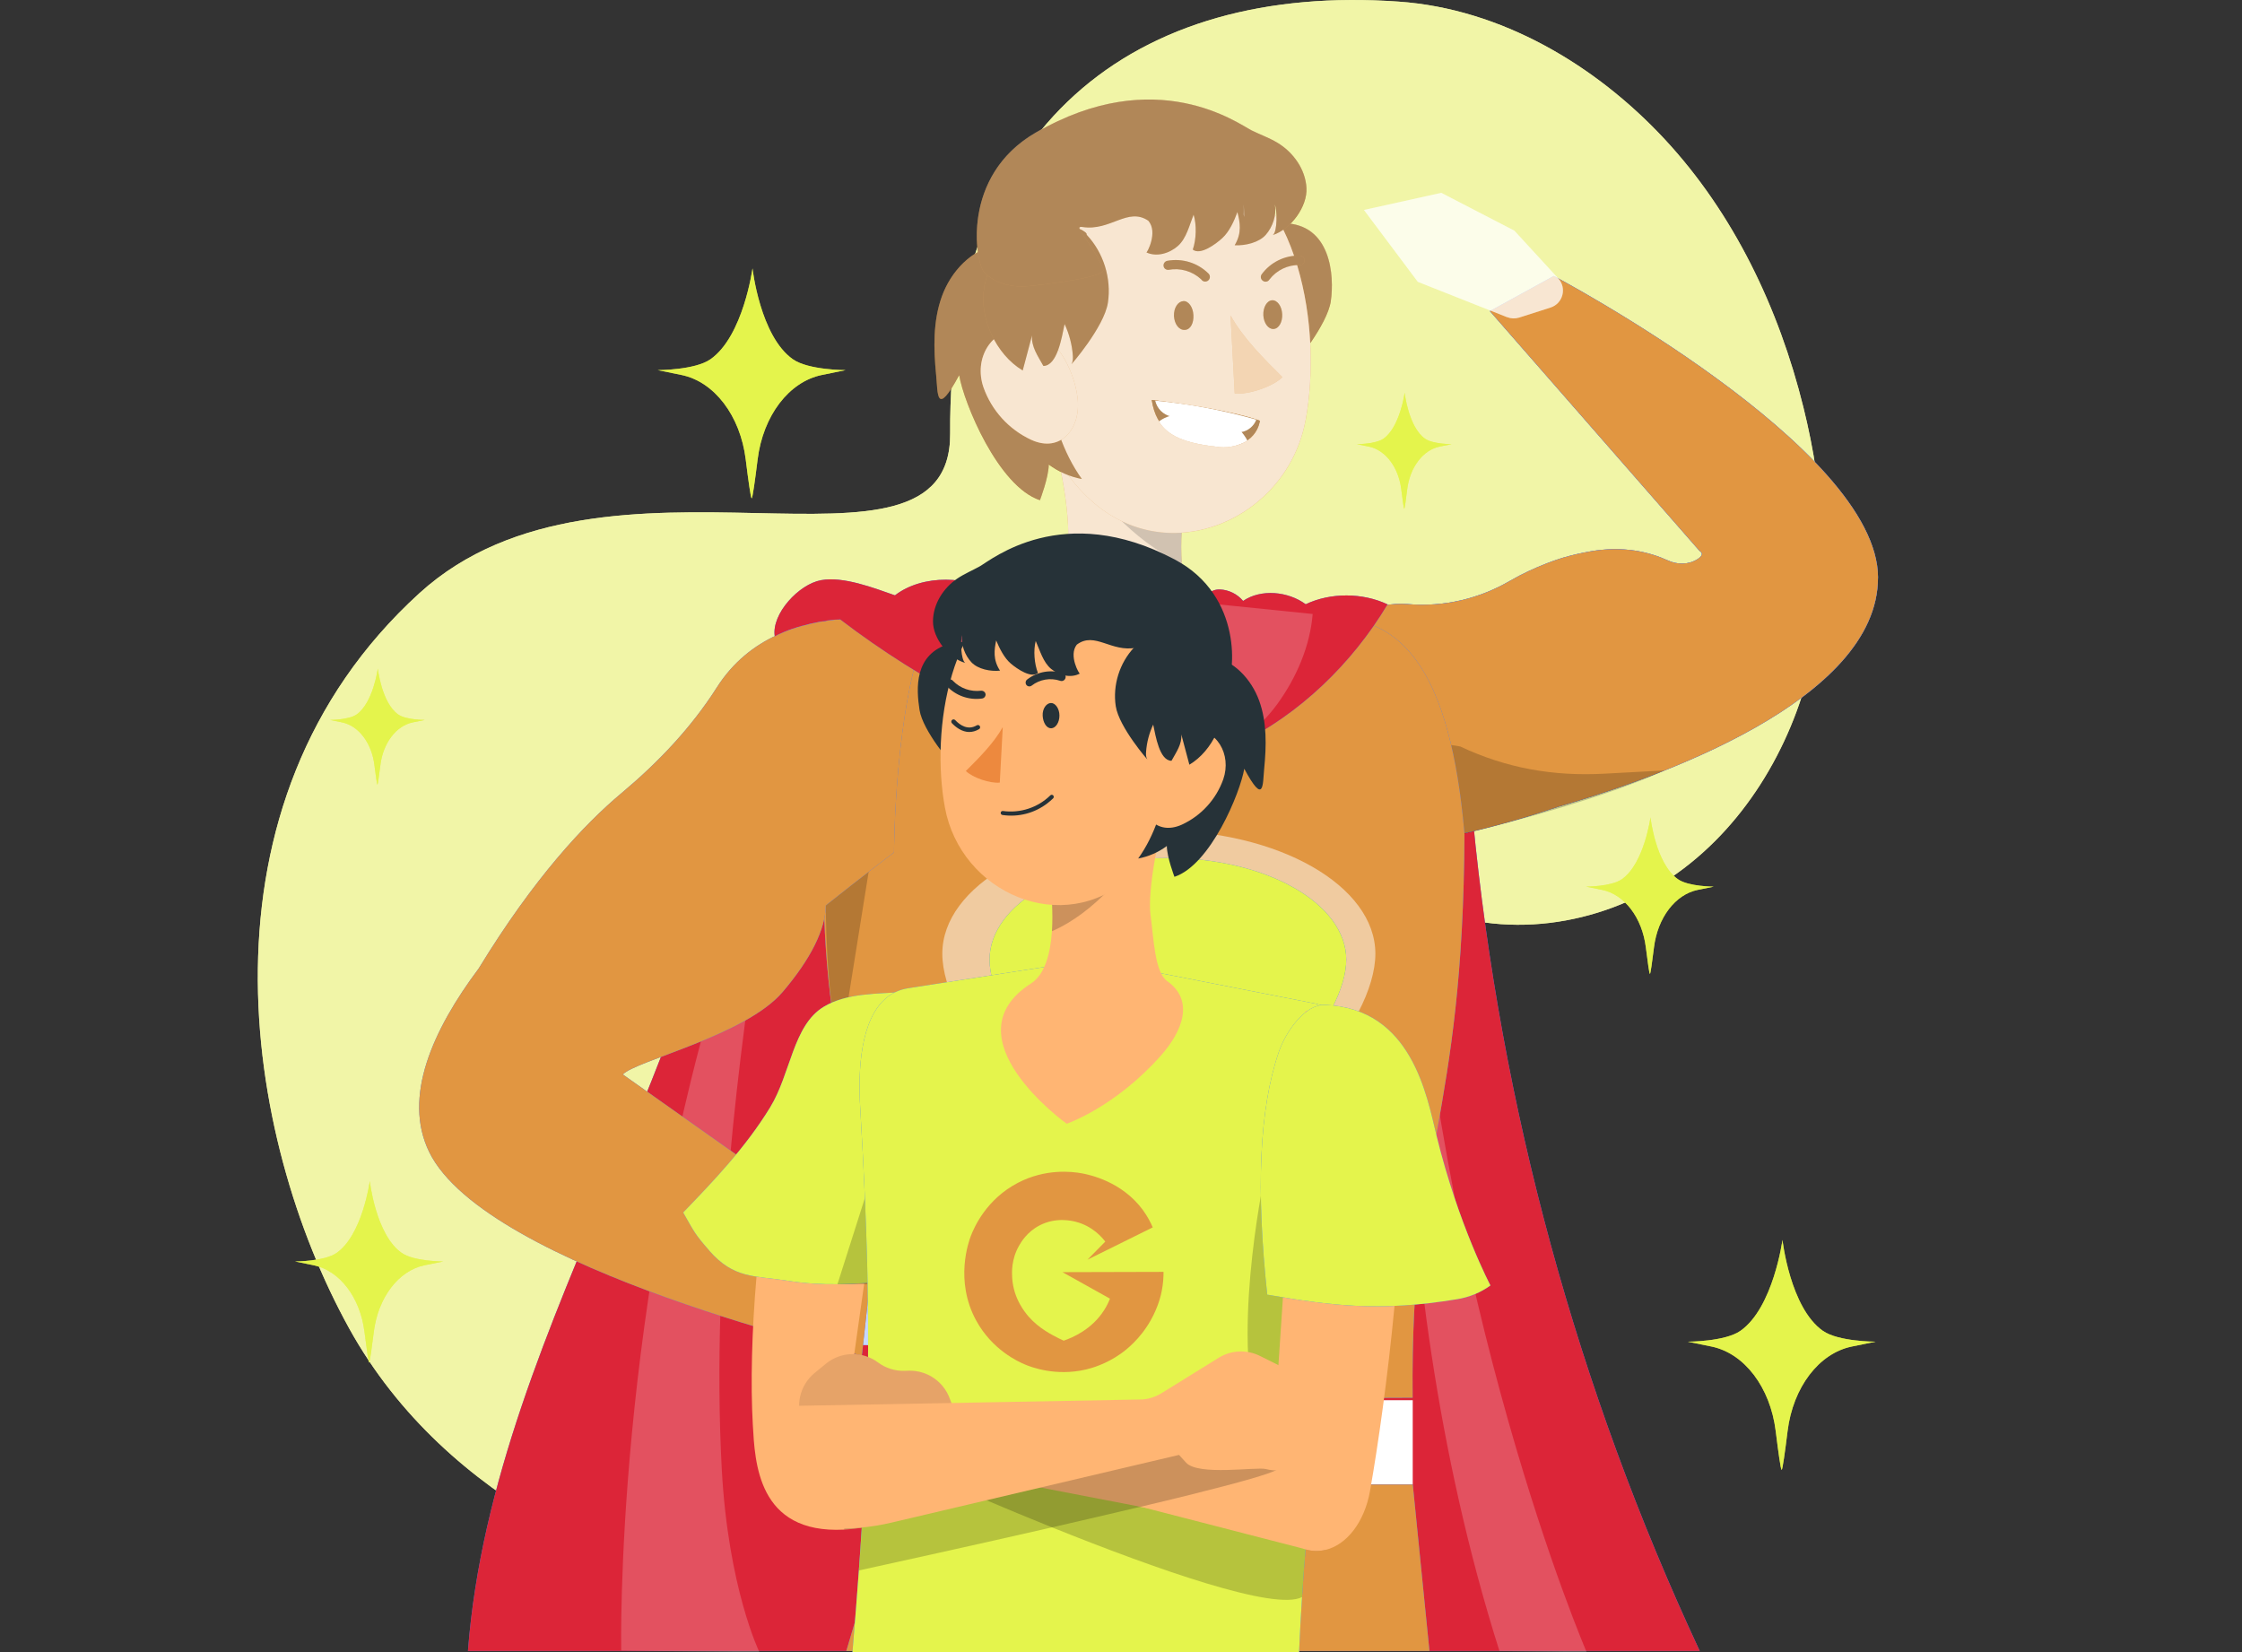 <?xml version="1.0" encoding="UTF-8"?>
<svg xmlns="http://www.w3.org/2000/svg" viewBox="0 0 500 368.47">
  <rect x="0" y="0" width="500" height="368.47" fill="#333333" stroke="none"/>
  <defs>
    <style>
      .cls-1, .cls-2 {
        opacity: .7;
      }

      .cls-3 {
        fill: #407bff;
      }

      .cls-3, .cls-4, .cls-5, .cls-6, .cls-7, .cls-8, .cls-9, .cls-10, .cls-11, .cls-12, .cls-13, .cls-2, .cls-14, .cls-15, .cls-16 {
        stroke-width: 0px;
      }

      .cls-4, .cls-5, .cls-9 {
        isolation: isolate;
      }

      .cls-4, .cls-15 {
        opacity: .2;
      }

      .cls-5 {
        opacity: .3;
      }

      .cls-17 {
        opacity: .9;
      }

      .cls-6 {
        opacity: .5;
      }

      .cls-6, .cls-8, .cls-2, .cls-15 {
        fill: #fff;
      }

      .cls-7 {
        fill: #e4f44c;
      }

      .cls-9 {
        opacity: .1;
      }

      .cls-10 {
        fill: #ffb573;
      }

      .cls-11 {
        fill: #f3f7a9;
      }

      .cls-12 {
        fill: #e19641;
      }

      .cls-13 {
        fill: #263238;
      }

      .cls-14 {
        fill: #ed893e;
      }

      .cls-16 {
        fill: #dc2538;
      }
    </style>
  </defs>
  <g id="Background_Simple" data-name="Background Simple">
    <g>
      <g class="cls-17">
        <path class="cls-11" d="M317.4,201.79c17.58,7.95,39.17,4.79,55.22-6.07,16.05-10.86,26.73-28.63,31.18-47.46,4.44-18.83,3.03-38.67-1.61-57.41-5.46-22.06-15.52-43.23-30.98-59.84-15.46-16.61-36.51-29.02-59.19-30.64-58.87-4.2-100.54,27.46-100.12,96.34.23,37.57-76.84-2.21-118.36,35.57-51.7,47.05-39.15,121.47-15.7,163.9,21.91,39.65,65.74,56.35,91.47,60.65,23.24,3.89,69.39,8.12,102.41-29.17,24.41-27.56,25.4-101.04,25.31-106.77-.09-5.73,1.34-11.73,5.22-15.97s9.94-5.48,15.15-3.12Z"/>
      </g>
      <g class="cls-17">
        <path class="cls-11" d="M317.4,201.79c17.58,7.95,39.17,4.79,55.22-6.07,16.05-10.86,26.73-28.63,31.18-47.46,4.44-18.83,3.03-38.67-1.61-57.41-5.46-22.06-15.52-43.23-30.98-59.84-15.46-16.61-36.51-29.02-59.19-30.64-58.87-4.2-100.54,27.46-100.12,96.34.23,37.57-76.84-2.21-118.36,35.57-51.7,47.05-39.15,121.47-15.7,163.9,21.91,39.65,65.74,56.35,91.47,60.65,23.24,3.89,69.39,8.12,102.41-29.17,24.41-27.56,25.4-101.04,25.31-106.77-.09-5.73,1.34-11.73,5.22-15.97s9.94-5.48,15.15-3.12Z"/>
      </g>
    </g>
  </g>
  <g id="Inner_Self" data-name="Inner Self">
    <g>
      <g>
        <g>
          <g>
            <path class="cls-12" d="M268.93,139.06c-3.6-2.32-4.99-7.77-5.39-13.47-.31-4.77.07-9.67.52-13.04.11-1.1.28-2.16.47-3.16.17-1.06.39-2.03.63-2.97l-32.6-13.45c3.58,5.4,6.31,22.68,5.55,28.24-.84,6.24-1.08,14.95-4.32,17.26l35.14.59Z"/>
            <g class="cls-1">
              <path class="cls-8" d="M268.93,139.06c-3.6-2.32-4.99-7.77-5.39-13.47-.31-4.77.07-9.67.52-13.04.11-1.1.28-2.16.47-3.16.17-1.06.39-2.03.63-2.97l-32.6-13.45c3.58,5.4,6.31,22.68,5.55,28.24-.84,6.24-1.08,14.95-4.32,17.26l35.14.59Z"/>
            </g>
            <path class="cls-10" d="M233.79,138.46c-7.01,5-4.03,12.86,1.69,19.27,2.37,2.66,4.75,4.95,7.05,6.92,10.89,9.32,28.05,5.37,33.09-8.06,2.23-5.95,1.46-12.33-6.68-17.54l-35.14-.59Z"/>
            <path class="cls-4" d="M263.54,125.59c-.31-4.77.07-9.67.52-13.04.11-1.1.28-2.16.47-3.16l-25.22-4.84c5.29,5.28,12.7,16,24.23,21.04Z"/>
            <path class="cls-12" d="M296.8,67.12c-.8,5.42-8.23,14.23-7.88,13.7.35-.53.35-1.23.31-1.87-.17-2.44-.77-4.85-1.78-7.06-.62,3.03-1.59,9.29-4.58,9.34-1.19-2.24-2.64-4.27-2.44-6.82-.69,2.6-1.32,5.22-2.01,7.83-5.8-3.57-9.47-11.81-8.27-18.69.29-1.67.83-3.3,1.71-4.73,1.01-1.63,2.44-2.93,3.87-4.19,3.79-3.32,5.33-4.86,10.31-4.86,10.9,0,11.55,11.94,10.75,17.35Z"/>
            <path class="cls-5" d="M296.8,67.12c-.8,5.42-8.23,14.23-7.88,13.7.35-.53.35-1.23.31-1.87-.17-2.44-.77-4.85-1.78-7.06-.62,3.03-1.59,9.29-4.58,9.34-1.19-2.24-2.64-4.27-2.44-6.82-.69,2.6-1.32,5.22-2.01,7.83-5.8-3.57-9.47-11.81-8.27-18.69.29-1.67.83-3.3,1.71-4.73,1.01-1.63,2.44-2.93,3.87-4.19,3.79-3.32,5.33-4.86,10.31-4.86,10.9,0,11.55,11.94,10.75,17.35Z"/>
            <path class="cls-12" d="M291.17,93.66c-4.05,22.07-30.47,33.7-47.9,17.89-10.07-9.1-11.67-19.97-13.51-36.91-.29-2.57-.58-5.27-.91-8.15-.54-4.48-.08-9.01,1.35-13.27.59-1.81,1.36-3.52,2.28-5.11,6.91-12.42,21.87-18.54,35.83-13.84,21.87,7.37,26.54,39.53,22.87,59.39Z"/>
            <path class="cls-2" d="M291.17,93.66c-4.05,22.07-30.47,33.7-47.9,17.89-10.07-9.1-11.67-19.97-13.51-36.91-.29-2.57-.58-5.27-.91-8.15-.54-4.48-.08-9.01,1.35-13.27.59-1.81,1.36-3.52,2.28-5.11,6.91-12.42,21.87-18.54,35.83-13.84,21.87,7.37,26.54,39.53,22.87,59.39Z"/>
            <path class="cls-12" d="M263.89,67.14c1.15-.08,2.17,1.33,2.26,3.1.1,1.77-.61,3.27-1.92,3.34-1.31.07-2.32-1.31-2.42-3.1-.07-1.87.92-3.26,2.07-3.33Z"/>
            <path class="cls-5" d="M263.89,67.14c1.15-.08,2.17,1.33,2.26,3.1.1,1.77-.61,3.27-1.92,3.34-1.31.07-2.32-1.31-2.42-3.1-.07-1.87.92-3.26,2.07-3.33Z"/>
            <path class="cls-12" d="M283.69,66.96c1.15-.08,2.17,1.3,2.26,3.07.1,1.77-.74,3.27-1.92,3.34-1.18.07-2.19-1.3-2.29-3.07-.07-1.77.79-3.26,1.94-3.34Z"/>
            <path class="cls-5" d="M283.69,66.96c1.15-.08,2.17,1.3,2.26,3.07.1,1.77-.74,3.27-1.92,3.34-1.18.07-2.19-1.3-2.29-3.07-.07-1.77.79-3.26,1.94-3.34Z"/>
            <path class="cls-12" d="M275.36,87.75c3.02.31,8.47-1.51,10.64-3.64-4.12-4.09-8.73-8.68-11.57-13.75l.93,17.39Z"/>
            <path class="cls-6" d="M275.36,87.75c3.02.31,8.47-1.51,10.64-3.64-4.12-4.09-8.73-8.68-11.57-13.75l.93,17.39Z"/>
            <path class="cls-12" d="M260.58,60.18c2.63-.5,5.34.29,7.3,2.11h0c.06.09.13.18.21.25.44.38,1.1.33,1.48-.11.38-.44.33-1.1-.11-1.48-2.4-2.35-5.78-3.39-9.09-2.8-.57.09-.95.61-.88,1.18.02.18.1.35.21.49.22.25.54.38.88.36Z"/>
            <path class="cls-5" d="M260.58,60.18c2.63-.5,5.34.29,7.3,2.11h0c.06.09.13.18.21.25.44.38,1.1.33,1.48-.11.38-.44.33-1.1-.11-1.48-2.4-2.35-5.78-3.39-9.09-2.8-.57.09-.95.61-.88,1.18.02.18.1.35.21.49.22.25.54.38.88.36Z"/>
            <path class="cls-12" d="M290.92,58.06s0-.01,0-.02c0-.58-.47-1.05-1.05-1.04-3.35-.08-6.53,1.48-8.51,4.19,0,0-.01.02-.02.03-.3.48-.16,1.11.32,1.41.02.02.05.03.07.05.47.28,1.08.13,1.37-.34,1.61-2.11,4.13-3.31,6.79-3.24.35,0,.68-.16.88-.45.1-.18.16-.38.17-.58Z"/>
            <path class="cls-5" d="M290.92,58.06s0-.01,0-.02c0-.58-.47-1.05-1.05-1.04-3.35-.08-6.53,1.48-8.51,4.19,0,0-.01.02-.02.03-.3.48-.16,1.11.32,1.41.02.02.05.03.07.05.47.28,1.08.13,1.37-.34,1.61-2.11,4.13-3.31,6.79-3.24.35,0,.68-.16.88-.45.1-.18.16-.38.17-.58Z"/>
            <path class="cls-12" d="M241.27,106.82c-2.66-.5-5.21-1.61-7.38-3.23-.03,2.93-1.97,7.95-1.97,7.95-9.31-3.07-16.99-21.71-18.01-27.89-5.19,9.63-4.73,4.09-5.14,0-.58-5.89-.73-11.98,1.28-17.54,2.01-5.56,6.59-10.52,12.43-11.48,2.02-.33,4.51.92,5.61,2.65,1.1,1.73,1.55,3.78,1.93,5.79,2.71,14.61,2.59,31.67,11.25,43.75Z"/>
            <path class="cls-5" d="M241.27,106.82c-2.66-.5-5.21-1.61-7.38-3.23-.03,2.93-1.97,7.95-1.97,7.95-9.31-3.07-16.99-21.71-18.01-27.89-5.19,9.63-4.73,4.09-5.14,0-.58-5.89-.73-11.98,1.28-17.54,2.01-5.56,6.59-10.52,12.43-11.48,2.02-.33,4.51.92,5.61,2.65,1.1,1.73,1.55,3.78,1.93,5.79,2.71,14.61,2.59,31.67,11.25,43.75Z"/>
            <path class="cls-12" d="M228.06,73.33c7.13.16,11.49,9.15,12.24,15.3.89,6.85-3.71,12.48-10.32,9.45-4.98-2.31-8.82-6.53-10.65-11.7-2.2-6.36,1.6-13.2,8.73-13.04Z"/>
            <path class="cls-2" d="M228.06,73.33c7.13.16,11.49,9.15,12.24,15.3.89,6.85-3.71,12.48-10.32,9.45-4.98-2.31-8.82-6.53-10.65-11.7-2.2-6.36,1.6-13.2,8.73-13.04Z"/>
            <path class="cls-12" d="M242.34,52.35c3.76,3.98,5.56,9.74,4.74,15.16-.82,5.42-8.5,14.23-8.14,13.69.36-.53.36-1.23.32-1.87-.17-2.44-.8-4.85-1.84-7.06-.64,3.03-1.63,9.29-4.73,9.34-1.23-2.24-2.74-4.28-2.53-6.82-.71,2.6-1.36,5.22-2.08,7.83-6-3.58-9.81-11.82-8.56-18.7.3-1.67.85-3.3,1.77-4.72,1.05-1.63,2.52-2.93,4-4.19,3.92-3.32,9.1-6.63,13.84-4.65.69.29,3.4,1.27,3.22,1.99Z"/>
            <path class="cls-5" d="M242.34,52.35c3.76,3.98,5.56,9.74,4.74,15.16-.82,5.42-8.5,14.23-8.14,13.69.36-.53.36-1.23.32-1.87-.17-2.44-.8-4.85-1.84-7.06-.64,3.03-1.63,9.29-4.73,9.34-1.23-2.24-2.74-4.28-2.53-6.82-.71,2.6-1.36,5.22-2.08,7.83-6-3.58-9.81-11.82-8.56-18.7.3-1.67.85-3.3,1.77-4.72,1.05-1.63,2.52-2.93,4-4.19,3.92-3.32,9.1-6.63,13.84-4.65.69.29,3.4,1.27,3.22,1.99Z"/>
          </g>
          <g>
            <path class="cls-12" d="M280.98,93.82s-6.12-2.48-24.13-4.63c1.03,6.54,4.97,9.3,14.22,10.3,9.25,1,9.91-5.67,9.91-5.67Z"/>
            <path class="cls-12" d="M280.18,93.58c-.56,1.46-1.84,2.52-3.38,2.78-5.32-.64-10.56-1.81-15.65-3.48-1.76-.4-3.13-1.78-3.52-3.54,7.63.72,15.18,2.14,22.55,4.24Z"/>
            <path class="cls-12" d="M276.43,95.82c-4.54-1.83-9.33-2.95-14.21-3.32-1.37.15-2.68.67-3.77,1.5,1.98,3.24,5.96,4.85,12.58,5.59,2.47.43,5.02-.03,7.18-1.31-.47-.89-1.07-1.72-1.77-2.45Z"/>
          </g>
        </g>
        <path class="cls-10" d="M292.75,136.97c-.6,7.13-3.59,14.12-7.86,20.02-.32.44-.64.87-.97,1.29-9.72,12.3-27.19,16.12-41.72,9.65-4.59-2.04-9.03-4.37-13.18-7.17-8.24-5.55-15.35-13.25-18.7-22.29l25.55-3.29,17.47-2.25,11.94,1.22,27.48,2.8Z"/>
      </g>
      <g>
        <path class="cls-3" d="M166.42,153.34c-1.01,75.02-56.35,140.03-62.06,214.84h274.71c-27.31-58.5-44.42-121.24-50.6-185.51l-4.25-44.21h-140.59s-17.1,7.54-17.2,14.88Z"/>
        <path class="cls-16" d="M166.42,153.34c-1.01,75.02-56.35,140.03-62.06,214.84h274.71c-27.31-58.5-44.42-121.24-50.6-185.51l-4.25-44.21h-140.59s-17.1,7.54-17.2,14.88Z"/>
        <path class="cls-15" d="M138.54,368.07s-1.6-77.23,24.01-157.13c25.61-79.9-6.52,23.96-1.59,116.54,1.42,26.69,8.42,41,8.42,41l-30.83-.41Z"/>
        <path class="cls-15" d="M353.86,368.47s-33.57-77.83-39.6-180.56c0,0-8.22,90.91,20.14,180.27l19.46.3Z"/>
        <g>
          <g>
            <g>
              <path class="cls-3" d="M344.89,125.65c.14-.07.27-.12.42-.17-.05.02-.1.05-.16.07-.09.03-.18.07-.26.1Z"/>
              <path class="cls-3" d="M347.1,124.84c-.22.08-.45.16-.7.25-.19.06-.38.14-.59.22-.03,0-.06.02-.09.03-.14.05-.26.1-.41.15.57-.23,1.17-.44,1.79-.65Z"/>
            </g>
            <path class="cls-3" d="M418.82,128.82c0,27.44-49.24,44.71-71.21,51.05-20.84,7.04-33.34,8.04-33.34,8.04-.76-7.25-16.49-49.8-16.49-49.8,0,0,9.4-3.96,16.14-3.4.06,0,.12,0,.18.02,7.89.65,15.77-1.2,22.61-5.18,2.81-1.63,5.57-2.86,7.74-3.72.16-.06.3-.12.45-.18.09-.03.18-.07.26-.1.2-.08.38-.15.57-.21.03,0,.06-.02.09-.03.21-.08.4-.15.59-.22.25-.1.49-.18.7-.25.32-.11.61-.2.83-.27.1-.03.19-.06.25-.08.1-.03.19-.06.25-.08.09-.03.16-.05.2-.06.05,0,.07-.02.07-.02,1.8-.53,3.76-.98,5.91-1.36,7.34-1.3,13.17.1,17.34,2.01,2.12.97,4.61.98,6.58-.27,1.01-.64,1.42-1.32.47-1.87l-46.74-53.46,14.25-7.83s72.31,38.19,72.31,67.27Z"/>
            <path class="cls-3" d="M418.82,128.82c0,27.44-49.24,44.71-71.21,51.05-20.84,7.04-33.34,8.04-33.34,8.04-.76-7.25-16.49-49.8-16.49-49.8,0,0,9.4-3.96,16.14-3.4.06,0,.12,0,.18.02,7.89.65,15.77-1.2,22.61-5.18,2.81-1.63,5.57-2.86,7.74-3.72.16-.06.3-.12.45-.18.09-.03.18-.07.26-.1.2-.08.38-.15.57-.21.03,0,.06-.02.09-.03.21-.08.4-.15.59-.22.25-.1.49-.18.7-.25.32-.11.61-.2.83-.27.1-.03.19-.06.25-.08.1-.03.19-.06.25-.08.09-.03.16-.05.2-.06.05,0,.07-.02.07-.02,1.8-.53,3.76-.98,5.91-1.36,7.34-1.3,13.17.1,17.34,2.01,2.12.97,4.61.98,6.58-.27,1.01-.64,1.42-1.32.47-1.87l-46.74-53.46,14.25-7.83s72.31,38.19,72.31,67.27Z"/>
            <path class="cls-12" d="M418.82,128.82c0,27.44-49.24,44.71-71.21,51.05-20.84,7.04-33.34,8.04-33.34,8.04-.76-7.25-16.49-49.8-16.49-49.8,0,0,9.4-3.96,16.14-3.4.06,0,.12,0,.18.02,7.89.65,15.77-1.2,22.61-5.18,2.81-1.63,5.57-2.86,7.74-3.72.16-.06.3-.12.45-.18.09-.03.18-.07.26-.1.2-.08.38-.15.57-.21.03,0,.06-.02.09-.03.21-.08.4-.15.59-.22.25-.1.49-.18.7-.25.32-.11.61-.2.83-.27.1-.03.19-.06.25-.08.1-.03.19-.06.25-.08.09-.03.16-.05.2-.06.05,0,.07-.02.07-.02,1.8-.53,3.76-.98,5.91-1.36,7.34-1.3,13.17.1,17.34,2.01,2.12.97,4.61.98,6.58-.27,1.01-.64,1.42-1.32.47-1.87l-46.74-53.46,14.25-7.83s72.31,38.19,72.31,67.27Z"/>
          </g>
          <path class="cls-15" d="M336.11,70.74l-19.92-7.89-12.01-16.03,17.25-3.82,16.3,8.44,9.78,10.64c1.98,2.15,1.06,5.62-1.72,6.51l-6.98,2.23c-.88.28-1.83.25-2.69-.09Z"/>
          <path class="cls-2" d="M336.11,70.74l-19.92-7.89-12.01-16.03,17.25-3.82,16.3,8.44,9.78,10.64c1.98,2.15,1.06,5.62-1.72,6.51l-6.98,2.23c-.88.28-1.83.25-2.69-.09Z"/>
        </g>
        <g>
          <g>
            <g>
              <g>
                <path class="cls-4" d="M323.07,166.05l2.01,20.23s29.5-6.85,46.17-14.47l-13.4.72c-11.4.62-21.89-1.2-32.21-6.07l-2.56-.41Z"/>
                <path class="cls-3" d="M326.6,185.8c-.29,64.39-12.12,70.47-11.56,125.89,0,0-111.49.46-115.27.56-8.98-74.58-18.18-78.05-15.75-135.27-1.17-18.81,9.5-35.35,20.23-37.51l49.08-6.52,47.22,4.97c12.01,1.75,22.85,11.21,26.04,47.88Z"/>
                <path class="cls-12" d="M326.6,185.8c-.29,64.39-12.12,70.47-11.56,125.89,0,0-111.49.46-115.27.56-8.98-74.58-18.18-78.05-15.75-135.27-1.17-18.81,9.5-35.35,20.23-37.51l49.08-6.52,47.22,4.97c12.01,1.75,22.85,11.21,26.04,47.88Z"/>
                <path class="cls-12" d="M246.08,60.06c-2.95-6.61-6.98-9.79-4.68-9.44,6.27.97,10.09-4.5,14.69-1.4,2.24,2.56-.34,7.31-.44,7.06,2.3,1.09,5.17.23,7.06-1.45,1.89-1.69,2.55-4.62,3.48-6.96.71,2.29.6,5.52-.18,7.79,1.65,1.31,5.05-1.15,6.6-2.58,1.55-1.43,2.64-3.82,3.35-5.8.58,2.3,1.05,4.64-.61,7.41,2.34.13,5.42-.59,6.95-2.34,1.54-1.75,2.47-4.48,2-6.74.53,1.18.61,6.04-.44,6.81,4.02-1.31,7.71-6.32,7.5-10.48-.21-4.16-2.91-7.99-6.53-10.15-1.79-1.07-3.78-1.77-5.65-2.69-2.89-1.42-21.26-15.12-48.21.5-16.73,9.7-13.47,29.01-11.48,31.1,2.47,2.59,6.36,3.46,9.95,3.1s17.42-1.98,16.64-3.73Z"/>
                <path class="cls-5" d="M246.08,60.06c-2.95-6.61-6.98-9.79-4.68-9.44,6.27.97,10.09-4.5,14.69-1.4,2.24,2.56-.34,7.31-.44,7.06,2.3,1.09,5.17.23,7.06-1.45,1.89-1.69,2.55-4.62,3.48-6.96.71,2.29.6,5.52-.18,7.79,1.65,1.31,5.05-1.15,6.6-2.58,1.55-1.43,2.64-3.82,3.35-5.8.58,2.3,1.05,4.64-.61,7.41,2.34.13,5.42-.59,6.95-2.34,1.54-1.75,2.47-4.48,2-6.74.53,1.18.61,6.04-.44,6.81,4.02-1.31,7.71-6.32,7.5-10.48-.21-4.16-2.91-7.99-6.53-10.15-1.79-1.07-3.78-1.77-5.65-2.69-2.89-1.42-21.26-15.12-48.21.5-16.73,9.7-13.47,29.01-11.48,31.1,2.47,2.59,6.36,3.46,9.95,3.1s17.42-1.98,16.64-3.73Z"/>
              </g>
              <g>
                <path class="cls-12" d="M280.98,93.82s-6.12-2.48-24.13-4.63c1.03,6.54,4.97,9.3,14.22,10.3,9.25,1,9.91-5.67,9.91-5.67Z"/>
                <path class="cls-5" d="M280.98,93.82s-6.12-2.48-24.13-4.63c1.03,6.54,4.97,9.3,14.22,10.3,9.25,1,9.91-5.67,9.91-5.67Z"/>
                <path class="cls-8" d="M280.18,93.58c-.56,1.46-1.84,2.52-3.38,2.78-5.32-.64-10.56-1.81-15.65-3.48-1.76-.4-3.13-1.78-3.52-3.54,7.63.72,15.18,2.14,22.55,4.24Z"/>
                <path class="cls-8" d="M276.43,95.82c-4.54-1.83-9.33-2.95-14.21-3.32-1.37.15-2.68.67-3.77,1.5,1.98,3.24,5.96,4.85,12.58,5.59,2.47.43,5.02-.03,7.18-1.31-.47-.89-1.07-1.72-1.77-2.45Z"/>
              </g>
            </g>
            <g>
              <path class="cls-3" d="M193.98,283.84s23.58-12.5,23.44-11.13c-.13,1.36.49,27.82.49,27.82l-25.71-.59,1.77-16.1Z"/>
              <path class="cls-3" d="M217.43,272.71s21.71.71,21.59,3.13-2.46,22.62-2.46,22.62l-18.64,2.07-.49-27.82Z"/>
            </g>
            <g class="cls-1">
              <path class="cls-8" d="M239.01,275.83c-.12,2.42-2.45,22.63-2.45,22.63l-18.64,2.07-25.71-.59,1.77-16.1s23.58-12.5,23.45-11.13c0,0,21.71.71,21.58,3.12Z"/>
            </g>
            <path class="cls-3" d="M292.75,136.97c-.6,7.13-3.59,14.12-7.86,20.02-.32.44-.64.87-.97,1.29-9.72,12.3-27.19,16.12-41.72,9.65-4.59-2.04-9.03-4.37-13.18-7.17-8.24-5.55-15.35-13.25-18.7-22.29l25.55-3.29,17.47-2.25,11.94,1.22,27.48,2.8Z"/>
            <path class="cls-2" d="M292.75,136.97c-.6,7.13-3.59,14.12-7.86,20.02-.32.44-.64.87-.97,1.29-9.72,12.3-27.19,16.12-41.72,9.65-4.59-2.04-9.03-4.37-13.18-7.17-8.24-5.55-15.35-13.25-18.7-22.29l25.55-3.29,17.47-2.25,11.94,1.22,27.48,2.8Z"/>
            <path class="cls-4" d="M184.18,201.91s-.18,16.72,2.97,33.54l8.35-52.12-11.32,18.58Z"/>
            <path class="cls-3" d="M138.92,239.62l55.85,39.46-2.56,23.21s-83.81-19.27-96.51-45.42c-5.92-12.21.75-27.12,11.07-40.92.02-.02.03-.04.03-.05,12.27-20.07,23.42-32.02,31.82-39.05,8.15-6.82,15.54-14.58,21.25-23.56,14.48-22.72,47-13.52,47-13.52-7.41,17.34-7.49,50.32-7.49,50.32,0,0-7.27,5.48-15.21,11.82-.09,5.35-3.33,11.9-9.62,19.29-8.29,9.76-32.82,15.33-35.65,18.41Z"/>
            <path class="cls-12" d="M138.92,239.62l55.85,39.46-2.56,23.21s-83.81-19.27-96.51-45.42c-5.92-12.21.75-27.12,11.07-40.92.02-.02.03-.04.03-.05,12.27-20.07,23.42-32.02,31.82-39.05,8.15-6.82,15.54-14.58,21.25-23.56,14.48-22.72,47-13.52,47-13.52-7.41,17.34-7.49,50.32-7.49,50.32,0,0-7.27,5.48-15.21,11.82-.09,5.35-3.33,11.9-9.62,19.29-8.29,9.76-32.82,15.33-35.65,18.41Z"/>
          </g>
          <path class="cls-3" d="M181.11,133.06c16.77,14.21,38.59,26.67,59.29,34.06,0-6.78-2.16-20.45-6.03-28.94-1.09-2.38-2.47-4.77-4.7-6.14s-5.5-1.35-7.16.67c-6.34-4.48-16.77-4.69-22.92.05-4.76-1.66-11.52-4.28-16.48-3.38s-11.07,7.5-10.33,12.49c4.71-2.5,11.77-3.74,14.59-3.74-1.32-1.66,0,0-6.26-5.07Z"/>
          <path class="cls-16" d="M181.11,133.06c16.77,14.21,38.59,26.67,59.29,34.06,0-6.78-2.16-20.45-6.03-28.94-1.09-2.38-2.47-4.77-4.7-6.14s-5.5-1.35-7.16.67c-6.34-4.48-16.77-4.69-22.92.05-4.76-1.66-11.52-4.28-16.48-3.38s-11.07,7.5-10.33,12.49c4.71-2.5,11.77-3.74,14.59-3.74-1.32-1.66,0,0-6.26-5.07Z"/>
          <path class="cls-3" d="M309.43,134.77c-5.56-2.62-12.7-2.66-18.24-.02-3.92-2.88-9.95-3.48-13.96-.74-1.26-1.53-3.19-2.48-5.16-2.56-1.98-.07-3.28,1.3-4.65,2.73,2.88,1.45,4.35,4.69,5.36,7.75,2.57,7.74,3.66,15.97,3.18,24.11,13.86-6.74,25.56-18.06,33.48-31.28Z"/>
          <path class="cls-16" d="M309.43,134.77c-5.56-2.62-12.7-2.66-18.24-.02-3.92-2.88-9.95-3.48-13.96-.74-1.26-1.53-3.19-2.48-5.16-2.56-1.98-.07-3.28,1.3-4.65,2.73,2.88,1.45,4.35,4.69,5.36,7.75,2.57,7.74,3.66,15.97,3.18,24.11,13.86-6.74,25.56-18.06,33.48-31.28Z"/>
          <g>
            <path class="cls-6" d="M306.73,212.69c0,15.19-21.62,42.34-48.29,42.34s-48.29-27.15-48.29-42.34,21.62-27.51,48.29-27.51,48.29,12.32,48.29,27.51Z"/>
            <g>
              <path class="cls-3" d="M300.24,214c0,12.52-17.81,34.88-39.78,34.88s-39.78-22.36-39.78-34.88,17.81-22.66,39.78-22.66,39.78,10.15,39.78,22.66Z"/>
              <path class="cls-7" d="M300.24,214c0,12.52-17.81,34.88-39.78,34.88s-39.78-22.36-39.78-34.88,17.81-22.66,39.78-22.66,39.78,10.15,39.78,22.66Z"/>
            </g>
          </g>
        </g>
        <rect class="cls-8" x="199.77" y="312.25" width="115.29" height="18.81"/>
        <polygon class="cls-3" points="199.77 331.06 188.74 368.18 318.79 368.18 315.07 331.06 199.77 331.06"/>
        <polygon class="cls-12" points="199.77 331.06 188.74 368.18 318.79 368.18 315.07 331.06 199.77 331.06"/>
        <g>
          <rect class="cls-13" x="250.75" y="311.04" width="34.47" height="20.61"/>
          <rect class="cls-2" x="250.75" y="311.04" width="34.47" height="20.61"/>
          <polygon class="cls-2" points="265.18 311.04 255.03 331.66 262.55 331.66 273.02 311.04 265.18 311.04"/>
          <polygon class="cls-2" points="276.24 311.04 266.09 331.66 271.46 331.66 281.93 311.04 276.24 311.04"/>
        </g>
      </g>
    </g>
    <path class="cls-15" d="M296.8,67.07c-.42,2.83-2.63,6.57-4.61,9.43.31,6.1-.08,12.01-1.02,17.11-2.64,14.35-14.73,24.28-27.66,25.13-.1,2.18-.12,4.5.03,6.8.22,3.09.73,6.1,1.72,8.58h.02l27.47,2.8c-.59,7.13-3.58,14.12-7.85,20.03-.32.43-.65.86-.98,1.28-9.72,12.31-27.19,16.13-41.72,9.66-4.59-2.04-9.03-4.37-13.18-7.17-8.24-5.54-15.35-13.24-18.7-22.28l25.55-3.29h.02c1.32-3.74,1.62-9.5,2.22-13.99.42-3.07-.22-9.71-1.48-15.94-.96-.48-1.88-1.04-2.73-1.68-.03,2.93-1.97,7.96-1.97,7.96-9.32-3.07-16.99-21.71-18.02-27.89-5.19,9.63-4.73,4.09-5.13.01-.58-5.89-.73-11.99,1.28-17.55,1.47-4.06,4.32-7.79,8.02-9.89-.96-6.78.38-19.39,12.88-26.64,26.96-15.62,45.32-1.92,48.21-.5,1.88.92,3.86,1.62,5.66,2.69,3.61,2.17,6.32,5.99,6.53,10.15.13,2.72-1.39,5.78-3.57,7.95,9.22,1.21,9.77,12.13,9.01,17.24Z"/>
    <path class="cls-15" d="M277.61,48.41c-.11-.19-.22-.39-.34-.58.11-.76.11-1.52-.04-2.23.22.49.36,1.61.38,2.81Z"/>
  </g>
  <g id="_Character" data-name=" Character">
    <g>
      <g>
        <path class="cls-10" d="M202.14,338.3c-3.14,1-5.99,1.71-8.59,2.18,0,0-.03,0-.05,0-.45.08-.89.15-1.32.22-1.41.21-2.72.34-3.96.41-19.36.98-19.85-15.17-20.33-23.39-.52-9.07-.23-20.85.82-33.02,1.33-15.26,3.87-31.13,7.57-43,5.33-17.12,13.97-18.99,21.35-19.13h0c1.42-.04,2.81,0,4.11,0,0,0-.94,4.85-1.39,9.53l-2.92,20.73-4.05,28.79v.02l-.63,4.49-.04.25-2.2,15.58-.5,3.59c-.23,2.39-.41,5.76,2.21,7.69.34.26.74.5,1.2.69,1.7.76,4.21,1.07,7.86.64l.37,10.22.07,1.85.12,3.18.21,5.78.1,2.7Z"/>
        <path class="cls-3" d="M158.15,278.87c5.54,6.34,10.01,5.56,17.66,6.76,7.64,1.2,14.26.79,22.03.08,1.57-21.53,4.22-43.01,4-64.52-6.28.47-13.01.21-18.15,3.33-6.86,4.17-7.32,14.88-11.94,22.43-5.46,8.92-12.45,16.23-19.39,23.44,2.5,4.4,2.61,4.82,5.8,8.47Z"/>
        <path class="cls-7" d="M158.15,278.87c5.54,6.34,10.01,5.56,17.66,6.76,7.64,1.2,14.26.79,22.03.08,1.57-21.53,4.22-43.01,4-64.52-6.28.47-13.01.21-18.15,3.33-6.86,4.17-7.32,14.88-11.94,22.43-5.46,8.92-12.45,16.23-19.39,23.44,2.5,4.4,2.61,4.82,5.8,8.47Z"/>
        <polygon class="cls-4" points="197.44 252.84 186.76 286.39 200.24 286.39 197.44 252.84"/>
        <path class="cls-3" d="M300.62,291.09c-1.23,5.51-2.7,10.89-4.2,17.76v.02c-.32,1.47-.65,3.02-.96,4.64-.45,2.27-.89,4.69-1.32,7.33h0c-.49,2.98-.96,6.21-1.41,9.77-.4,3.08-.77,6.41-1.12,10.02h0c-.15,1.59-.31,3.21-.45,4.9-.28,3.31-.55,6.84-.78,10.61-.25,3.85-.47,7.95-.67,12.33-3.26-.08-99.6,0-99.6,0,.53-6.41,1.01-12.44,1.43-18.26.23-3.23.46-6.4.65-9.52,0-.03,0-.05,0-.07.06-.96.13-1.9.18-2.84.14-2.38.28-4.73.4-7.07.29-5.6.51-11.14.65-16.79,0-.24.02-.48.02-.72.08-3.48.14-7.01.15-10.61.05-5.2,0-10.57-.11-16.21,0-.1,0-.21,0-.31-.02-1.46-.05-2.94-.09-4.43v-.02c-.13-4.6-.29-9.41-.5-14.45h0c-.27-6.31-.62-12.98-1.05-20.15-.52-8.45.07-19.68,5.8-24.46h0c.57-.49,1.19-.89,1.86-1.23.94-.48,1.97-.8,3.13-.97l30.25-4.71,10.55-1.64,15.54,3.05,34.1,6.69c.41.08.82.18,1.21.31,2.32.69,4.13,1.99,5.51,3.84,3.51,4.7,4.24,13,3.55,24.16.81,19.21-.54,29.29-2.7,39.03Z"/>
        <path class="cls-7" d="M300.62,291.09c-1.23,5.51-2.7,10.89-4.2,17.76v.02c-.32,1.47-.65,3.02-.96,4.64-.45,2.27-.89,4.69-1.32,7.33h0c-.49,2.98-.96,6.21-1.41,9.77-.4,3.08-.77,6.41-1.12,10.02h0c-.15,1.59-.31,3.21-.45,4.9-.28,3.31-.55,6.84-.78,10.61-.25,3.85-.47,7.95-.67,12.33-3.26-.08-99.6,0-99.6,0,.53-6.41,1.01-12.44,1.43-18.26.23-3.23.46-6.4.65-9.52,0-.03,0-.05,0-.07.06-.96.13-1.9.18-2.84.14-2.38.28-4.73.4-7.07.29-5.6.51-11.14.65-16.79,0-.24.02-.48.02-.72.08-3.48.14-7.01.15-10.61.05-5.2,0-10.57-.11-16.21,0-.1,0-.21,0-.31-.02-1.46-.05-2.94-.09-4.43v-.02c-.13-4.6-.29-9.41-.5-14.45h0c-.27-6.31-.62-12.98-1.05-20.15-.52-8.45.07-19.68,5.8-24.46h0c.57-.49,1.19-.89,1.86-1.23.94-.48,1.97-.8,3.13-.97l30.25-4.71,10.55-1.64,15.54,3.05,34.1,6.69c.41.08.82.18,1.21.31,2.32.69,4.13,1.99,5.51,3.84,3.51,4.7,4.24,13,3.55,24.16.81,19.21-.54,29.29-2.7,39.03Z"/>
        <path class="cls-10" d="M260.31,218.79c6.06,4.32,3.48,11.11-1.46,16.66-10.29,11.55-20.96,15.14-20.96,15.14-.16-.07-26.73-19.27-7.95-31.28,3.11-2.01,4.32-6.71,4.66-11.64.27-4.12-.06-8.36-.45-11.27-.09-.95-.24-1.87-.4-2.73-.14-.92-.33-1.76-.55-2.57l28.17-11.63c-3.1,4.66-5.45,19.6-4.8,24.41.73,5.39.93,12.92,3.74,14.92Z"/>
        <path class="cls-4" d="M234.6,207.66c.27-4.12-.06-8.36-.45-11.27-.09-.95-.24-1.87-.4-2.73l21.79-4.18c-4.57,4.56-10.98,13.83-20.93,18.18Z"/>
        <path class="cls-13" d="M205.07,158.32c.71,4.68,7.34,12.29,7.03,11.83-.31-.46-.31-1.06-.27-1.62.15-2.11.69-4.19,1.59-6.1.56,2.61,1.41,8.03,4.08,8.07,1.06-1.93,2.37-3.7,2.19-5.89.62,2.25,1.18,4.51,1.8,6.76,5.19-3.09,8.47-10.21,7.4-16.16-.26-1.44-.74-2.85-1.53-4.08-.9-1.41-2.18-2.53-3.46-3.62-3.38-2.87-7.69-5.22-11.96-4.02-8.18,2.3-7.59,10.14-6.87,14.82Z"/>
        <path class="cls-10" d="M210.73,180.07c3.5,19.07,26.33,29.12,41.4,15.46,8.7-7.87,10.09-17.26,11.67-31.9.25-2.22.5-4.55.78-7.04.46-3.87.06-7.78-1.16-11.46-.51-1.57-1.18-3.04-1.97-4.42-5.97-10.74-18.9-16.02-30.96-11.96-18.89,6.37-22.93,34.16-19.76,51.32Z"/>
        <path class="cls-13" d="M229.25,153.02c-.13-.06-.25-.15-.34-.26-.29-.39-.22-.95.17-1.24.01,0,.02-.02.04-.03,2.28-1.73,5.26-2.24,7.99-1.36.45.19.67.7.48,1.15,0,0,0,.02-.01.03-.19.46-.71.68-1.17.5-2.16-.72-4.54-.31-6.34,1.09-.23.18-.54.22-.82.11Z"/>
        <path class="cls-13" d="M219.59,154.35c-.2-.22-.49-.34-.79-.32-2.32.29-4.64-.52-6.27-2.2-.32-.39-.89-.44-1.28-.12,0,0,0,0,0,0-.37.32-.43.87-.13,1.26h0c2.01,2.15,4.93,3.2,7.84,2.81.5-.04.87-.47.84-.97-.03-.17-.1-.33-.21-.47Z"/>
        <path class="cls-14" d="M222.97,174.52c-2.15.22-6.03-1.07-7.57-2.59,2.93-2.91,6.21-6.18,8.23-9.78l-.66,12.37Z"/>
        <path class="cls-13" d="M216.18,163.24c-1.7,0-3.09-1.13-3.89-1.97-.19-.2-.18-.52.02-.71.2-.19.52-.18.71.02,1.11,1.17,2.85,2.33,4.82,1.17.24-.14.54-.06.68.18.14.24.06.55-.18.68-.76.44-1.48.62-2.16.62Z"/>
        <path class="cls-13" d="M233.58,179.14c-2.84,2.19-6.44,3.13-9.99,2.61-.25-.03-.43-.24-.42-.49.01-.24.22-.42.45-.41,0,0,.01,0,.02,0,3.88.54,7.8-.74,10.6-3.48.16-.17.43-.18.61-.02.01.01.02.02.04.04.16.19.15.47-.02.64-.41.39-.84.76-1.29,1.11Z"/>
        <path class="cls-13" d="M253.85,191.45c2.3-.43,4.5-1.39,6.37-2.79.03,2.53,1.7,6.87,1.7,6.87,8.05-2.65,14.68-18.76,15.57-24.1,4.48,8.32,4.09,3.54,4.44,0,.5-5.09.63-10.35-1.11-15.16-1.74-4.81-5.7-9.09-10.74-9.92-1.75-.29-3.9.79-4.85,2.29-.95,1.5-1.34,3.27-1.67,5-2.34,12.62-2.24,27.37-9.72,37.8Z"/>
        <path class="cls-10" d="M265.27,162.5c-6.16.13-9.93,7.91-10.58,13.22-.77,5.92,3.2,10.78,8.92,8.16,4.3-2,7.62-5.64,9.2-10.11,1.9-5.5-1.38-11.41-7.54-11.27Z"/>
        <path class="cls-4" d="M282.36,260.6s-7.48,33.86-2.29,54.29c5.18,20.43,15.55,30.73,15.55,30.73l1.85-85.02h-15.11Z"/>
        <path class="cls-4" d="M295.62,345.61v.02c-1.44.34-2.95.33-4.46-.1-.28,3.31-.55,6.84-.78,10.61-5.96,3.19-32.48-6.18-55.76-15.53-5.13-2.06-10.1-4.13-14.65-6.06-1.61-.68-3.16-1.34-4.66-1.98-3.09-1.32-5.91-2.55-8.37-3.63-2-.87-3.76-1.65-5.22-2.31-3.05-1.35-4.8-2.15-4.8-2.15l4.73.31,37.39,2.39,9.65.62,1.94.12,11.95.77,8.16.52.42.03,7.91.51,6.45.41,7.2.46,2.89.19s.16,1.98.21,5.35v.13c.04,2.46,0,5.65-.21,9.34Z"/>
        <path class="cls-10" d="M311,291.23c-1.48,15.64-3.66,31.09-5.46,41.23-1.25,7.06-5.24,12.03-9.92,13.17-1.44.34-2.95.33-4.46-.1-.22-.06-.43-.13-.65-.21l-35.8-9.24-.31-.08-3.84-.99.06-7.1v-.58s.03-2.8.03-2.8l.08-8.88,4.84.26,23.65,1.26c.5.14.99.15,1.47.05,2.05-.39,3.75-2.78,3.96-5.95l.46-6.86,1.01-15.13,1.93-28.71,1.77-26.58c.3-4.48,1.25-8.18,1.34-8.51v-.02h.02c1.75,0,5.06.53,8.58,2.41,5.57,2.98,11.61,9.37,12.6,22.43.81,10.85.05,25.95-1.37,40.89Z"/>
        <path class="cls-10" d="M268.05,338.66l-52.54-10.13c-1.43-.45-2.95-.55-4.42-.3l-14.81,2.55c-3.23.56-6.52-.6-8.69-3.06l-7-7.93c-3.55-4.03-3.06-10.2,1.09-13.61l2.51-2.06c3.36-2.76,8.16-2.87,11.64-.28h0c1.71,1.27,3.8,1.93,5.93,1.86l.88-.03c4.05-.12,7.73,2.35,9.15,6.15l.81,2.18,42.84,1.65,12.62,23Z"/>
        <path class="cls-9" d="M205.07,315.28c2.51-.49,5.02-.89,7.52-1.3l-.81-2.16c-1.42-3.8-5.1-6.28-9.15-6.15l-.88.03c-2.13.06-4.22-.59-5.93-1.86-3.48-2.59-8.28-2.48-11.64.28l-2.51,2.06c-3.42,2.81-4.35,7.5-2.59,11.31,4.8.44,21.99-1.42,25.97-2.2Z"/>
        <path class="cls-4" d="M284.52,327.89s0,0,0,0c-.89.44-2.78,1.07-5.43,1.85h0c-3.49,1.01-8.3,2.26-13.9,3.66-3.34.83-6.97,1.7-10.76,2.6-.02,0-.03,0-.05,0-6.28,1.5-13.03,3.06-19.74,4.6-17.59,4.02-34.95,7.83-43.08,9.61.23-3.23.46-6.4.65-9.52-1.41.21-2.72.34-3.96.41l.04-.24.32-2.21,3.8-.87,9.67-2.2,13.26-3.02,9.72-2.21,14.01-3.19,11.61-2.64,8.58-1.96,6.43-1.46s11.73,1.22,17.37,3.19c2.91,1.01,4.21,2.23,1.48,3.58Z"/>
        <path class="cls-10" d="M174.16,313.57l80.64-1.49c1.49-.12,2.94-.6,4.21-1.38l12.77-7.91c2.79-1.73,6.27-1.88,9.2-.42l9.47,4.73c4.8,2.4,6.66,8.31,4.09,13.03l-1.55,2.85c-2.08,3.81-6.49,5.72-10.69,4.62h0c-2.06-.54-15.04,1.57-17.78-1.42l-1.58-1.73-64.15,15.1c-4.55,1.07-9.23,1.5-13.89,1.27h0l-10.74-27.24Z"/>
        <path class="cls-3" d="M332.4,286.65c-2.18,1.59-4.73,2.63-7.39,3.07-17.39,2.88-28.39,1.42-42.4-1.01-2.47-23.25-1.85-41.25,2.61-54.2,1.49-4.32,5.74-10.61,10.31-10.42,19.37.81,22.67,20.3,24.87,29.28,4.86,19.82,11.99,33.29,11.99,33.29Z"/>
        <path class="cls-7" d="M332.4,286.65c-2.18,1.59-4.73,2.63-7.39,3.07-17.39,2.88-28.39,1.42-42.4-1.01-2.47-23.25-1.85-41.25,2.61-54.2,1.49-4.32,5.74-10.61,10.31-10.42,19.37.81,22.67,20.3,24.87,29.28,4.86,19.82,11.99,33.29,11.99,33.29Z"/>
        <path class="cls-13" d="M249.61,153.26c2.38-6.17,5.88-9.25,3.82-8.83-5.6,1.14-9.28-3.7-13.29-.67-1.91,2.43.61,6.68.69,6.44-2.02,1.09-4.64.43-6.42-1.04s-2.49-4.12-3.43-6.22c-.55,2.12-.31,5.08.49,7.12-1.44,1.27-4.6-.85-6.05-2.09-1.46-1.24-2.53-3.39-3.26-5.16-.43,2.12-.75,4.29.86,6.75-2.11.22-4.9-.32-6.36-1.85-1.46-1.54-2.41-4-2.08-6.09-.43,1.1-.3,5.55.68,6.21-3.68-1.04-7.21-5.46-7.19-9.28.02-3.82,2.29-7.43,5.46-9.56,1.57-1.05,3.33-1.78,4.98-2.7,2.55-1.42,18.52-14.72,43.45-1.54,15.48,8.18,13.34,25.99,11.64,27.98-2.12,2.47-5.59,3.43-8.84,3.25s-15.78-1.09-15.15-2.72Z"/>
        <path class="cls-13" d="M252.93,144.38c-3.25,3.44-4.81,8.42-4.1,13.1.71,4.68,7.34,12.29,7.03,11.83-.31-.46-.31-1.06-.27-1.62.15-2.11.69-4.19,1.59-6.1.56,2.61,1.41,8.03,4.08,8.07,1.06-1.93,2.37-3.7,2.19-5.89.62,2.25,1.18,4.51,1.8,6.76,5.19-3.09,8.47-10.21,7.4-16.16-.26-1.44-.74-2.85-1.53-4.08-.9-1.41-2.18-2.53-3.46-3.62-3.38-2.87-7.87-5.73-11.96-4.02-.59.25-2.94,1.1-2.78,1.72Z"/>
      </g>
      <path class="cls-13" d="M236.27,159.57c0,1.56-.84,2.81-1.84,2.84-1,.03-1.81-1.2-1.9-2.8-.08-1.6.84-2.81,1.84-2.84s1.9,1.27,1.9,2.8Z"/>
    </g>
  </g>
  <g id="Glow">
    <g>
      <g>
        <g>
          <path class="cls-7" d="M82.31,303.89c.16-.06.59-3.13,1.05-6.84.96-7.73,5.54-13.71,11.32-14.89l4.17-.85s-6.54,0-9.27-1.91c-5.78-4.05-7.11-16.01-7.11-16.01,0,0-1.62,11.96-7.4,16.01-2.73,1.91-9.27,1.91-9.27,1.91l4.17.85c5.78,1.18,10.36,7.16,11.32,14.89.46,3.71.89,6.78,1.05,6.84Z"/>
          <g class="cls-1">
            <path class="cls-7" d="M82.31,303.89c.16-.06.59-3.13,1.05-6.84.96-7.73,5.54-13.71,11.32-14.89l4.17-.85s-6.54,0-9.27-1.91c-5.78-4.05-7.11-16.01-7.11-16.01,0,0-1.62,11.96-7.4,16.01-2.73,1.91-9.27,1.91-9.27,1.91l4.17.85c5.78,1.18,10.36,7.16,11.32,14.89.46,3.71.89,6.78,1.05,6.84Z"/>
          </g>
        </g>
        <g>
          <path class="cls-7" d="M367.96,217.18c.14-.05.51-2.7.9-5.9.82-6.66,4.77-11.81,9.75-12.83l3.59-.73s-5.64,0-7.99-1.65c-4.99-3.49-6.13-13.8-6.13-13.8,0,0-1.4,10.31-6.38,13.8-2.35,1.65-7.99,1.65-7.99,1.65l3.59.73c4.98,1.02,8.93,6.17,9.75,12.83.4,3.2.76,5.84.9,5.9Z"/>
          <g class="cls-1">
            <path class="cls-7" d="M367.96,217.18c.14-.05.51-2.7.9-5.9.82-6.66,4.77-11.81,9.75-12.83l3.59-.73s-5.64,0-7.99-1.65c-4.99-3.49-6.13-13.8-6.13-13.8,0,0-1.4,10.31-6.38,13.8-2.35,1.65-7.99,1.65-7.99,1.65l3.59.73c4.98,1.02,8.93,6.17,9.75,12.83.4,3.2.76,5.84.9,5.9Z"/>
          </g>
        </g>
        <g>
          <path class="cls-7" d="M167.64,111.13c.2-.08.74-3.96,1.32-8.66,1.21-9.79,7.01-17.36,14.33-18.85l5.28-1.08s-8.29,0-11.74-2.42c-7.32-5.13-9.01-20.27-9.01-20.27,0,0-2.05,15.14-9.38,20.27-3.45,2.42-11.74,2.42-11.74,2.42l5.28,1.08c7.31,1.49,13.12,9.06,14.33,18.85.58,4.7,1.12,8.58,1.32,8.66Z"/>
          <g class="cls-1">
            <path class="cls-7" d="M167.64,111.13c.2-.08.74-3.96,1.32-8.66,1.21-9.79,7.01-17.36,14.33-18.85l5.28-1.08s-8.29,0-11.74-2.42c-7.32-5.13-9.01-20.27-9.01-20.27,0,0-2.05,15.14-9.38,20.27-3.45,2.42-11.74,2.42-11.74,2.42l5.28,1.08c7.31,1.49,13.12,9.06,14.33,18.85.58,4.7,1.12,8.58,1.32,8.66Z"/>
          </g>
        </g>
        <g>
          <path class="cls-7" d="M397.34,327.79c.2-.08.74-3.96,1.32-8.66,1.21-9.79,7.01-17.36,14.33-18.85l5.28-1.08s-8.29,0-11.74-2.42c-7.32-5.13-9.01-20.27-9.01-20.27,0,0-2.05,15.14-9.38,20.27-3.45,2.42-11.74,2.42-11.74,2.42l5.28,1.08c7.31,1.49,13.12,9.06,14.33,18.85.58,4.7,1.12,8.58,1.32,8.66Z"/>
          <g class="cls-1">
            <path class="cls-7" d="M397.34,327.79c.2-.08.74-3.96,1.32-8.66,1.21-9.79,7.01-17.36,14.33-18.85l5.28-1.08s-8.29,0-11.74-2.42c-7.32-5.13-9.01-20.27-9.01-20.27,0,0-2.05,15.14-9.38,20.27-3.45,2.42-11.74,2.42-11.74,2.42l5.28,1.08c7.31,1.49,13.12,9.06,14.33,18.85.58,4.7,1.12,8.58,1.32,8.66Z"/>
          </g>
        </g>
        <g>
          <path class="cls-7" d="M313.16,113.5c.1-.04.38-2,.67-4.38.61-4.95,3.54-8.77,7.24-9.53l2.67-.54s-4.19,0-5.93-1.22c-3.7-2.59-4.55-10.24-4.55-10.24,0,0-1.04,7.65-4.74,10.24-1.75,1.22-5.93,1.22-5.93,1.22l2.67.54c3.7.75,6.63,4.58,7.24,9.53.29,2.38.57,4.34.67,4.38Z"/>
          <g class="cls-1">
            <path class="cls-7" d="M313.16,113.5c.1-.04.38-2,.67-4.38.61-4.95,3.54-8.77,7.24-9.53l2.67-.54s-4.19,0-5.93-1.22c-3.7-2.59-4.55-10.24-4.55-10.24,0,0-1.04,7.65-4.74,10.24-1.75,1.22-5.93,1.22-5.93,1.22l2.67.54c3.7.75,6.63,4.58,7.24,9.53.29,2.38.57,4.34.67,4.38Z"/>
          </g>
        </g>
        <g>
          <path class="cls-7" d="M84.16,175c.1-.04.38-2,.67-4.38.61-4.95,3.54-8.77,7.24-9.53l2.67-.54s-4.19,0-5.93-1.22c-3.7-2.59-4.55-10.24-4.55-10.24,0,0-1.04,7.65-4.74,10.24-1.75,1.22-5.93,1.22-5.93,1.22l2.67.54c3.7.75,6.63,4.58,7.24,9.53.29,2.38.57,4.34.67,4.38Z"/>
          <g class="cls-1">
            <path class="cls-7" d="M84.16,175c.1-.04.38-2,.67-4.38.61-4.95,3.54-8.77,7.24-9.53l2.67-.54s-4.19,0-5.93-1.22c-3.7-2.59-4.55-10.24-4.55-10.24,0,0-1.04,7.65-4.74,10.24-1.75,1.22-5.93,1.22-5.93,1.22l2.67.54c3.7.75,6.63,4.58,7.24,9.53.29,2.38.57,4.34.67,4.38Z"/>
          </g>
        </g>
      </g>
      <path class="cls-12" d="M242.52,280.91c4.85-2.4,9.71-4.8,14.56-7.2-.44-1.03-1.14-2.43-2.23-3.91-4.67-6.32-11.84-7.83-13.61-8.15-2.19-.39-8.04-1.1-14.23,2.12-7.07,3.68-9.78,9.98-10.49,11.83-.46,1.19-3.67,9.97,1.17,18.86,3.59,6.58,9.4,9.2,10.88,9.82,1.33.56,6.84,2.71,13.61,1.12,1.31-.31,4.44-1.17,7.76-3.52,1.1-.78,4.23-3.14,6.64-7.37,1.77-3.1,2.35-5.82,2.51-6.64.33-1.69.4-3.15.39-4.24-7.51.02-15.03.04-22.54.06,3.53,1.97,7.07,3.94,10.6,5.91-.33.84-.76,1.73-1.34,2.62-2.71,4.22-6.87,6.02-8.98,6.75-.26-.12-.63-.28-1.06-.5-1.52-.76-4.48-2.25-6.75-4.85-.76-.88-3.39-3.97-3.68-8.65-.07-1.17-.22-4.09,1.51-7.14.47-.83,1.8-3.12,4.63-4.58,3.65-1.88,7.17-1.02,8.09-.78,3.8.99,5.9,3.58,6.53,4.41-1.32,1.34-2.64,2.68-3.96,4.02Z"/>
    </g>
  </g>
</svg>